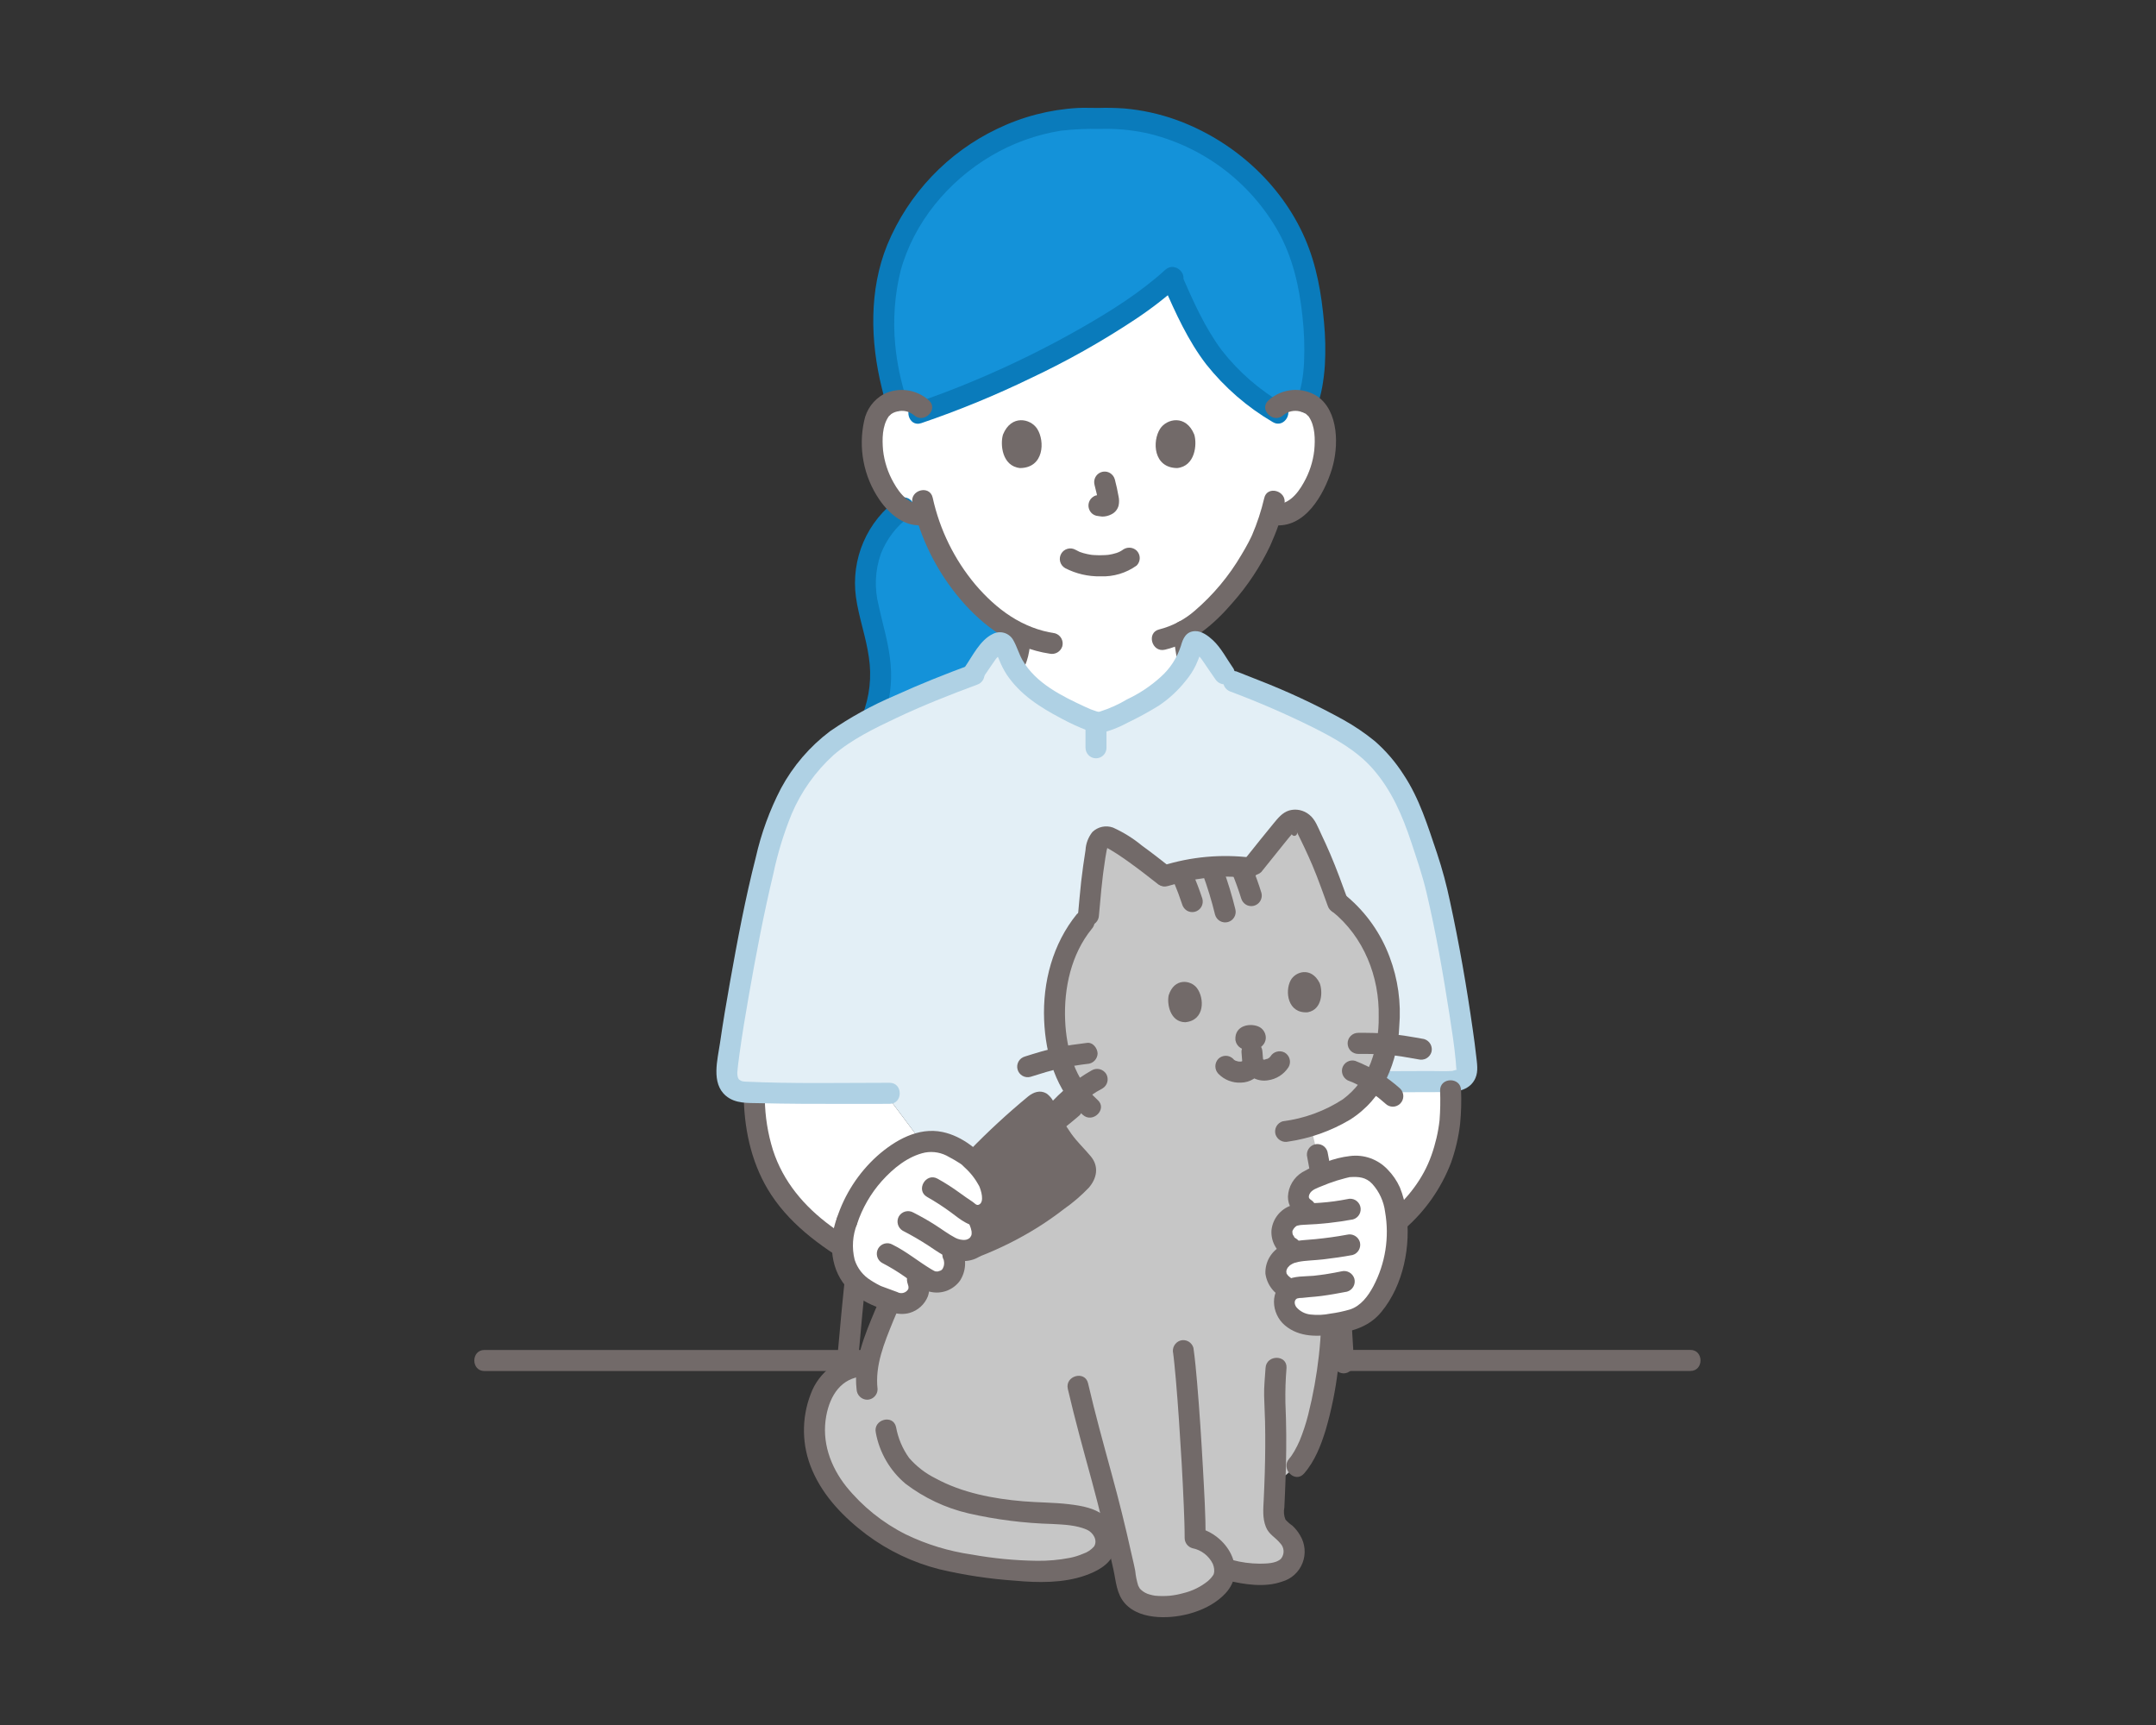 <svg width="100" height="80" viewBox="0 0 100 80" fill="none" xmlns="http://www.w3.org/2000/svg">
<rect x="0" y="0" width="100" height="80" fill="#333333" stroke="none"/>
<mask id="mask0_1621_26174" style="mask-type:alpha" maskUnits="userSpaceOnUse" x="0" y="0" width="100" height="80">
<path d="M0 0H100V80H0V0Z" fill="#D9D9D9"/>
</mask>
<g mask="url(#mask0_1621_26174)">
<path d="M67.29 51.149C67.287 50.934 67.282 50.717 67.282 50.573C67.282 50.573 67.282 50.421 67.282 50.16C66.044 50.16 61.544 50.179 60.46 50.179L58.902 56.063L58.742 56.667C61.268 56.667 64.787 56.667 64.787 56.667C65.13 56.363 65.452 56.036 65.751 55.688C66.659 54.55 67.194 53.157 67.28 51.701C67.293 51.563 67.293 51.357 67.29 51.149Z" fill="white"/>
<path d="M45.421 57.541L45.727 57.204L43.772 54.328L41.056 50.705C39.203 50.705 36.706 50.719 34.978 50.666C34.984 50.87 34.986 50.984 34.986 50.984C35.037 53.194 35.757 55.25 37.739 56.856C38.702 57.613 39.73 58.284 40.809 58.861L43.081 60.12L45.421 57.541Z" fill="white"/>
<path d="M45.93 11.016C47.135 10.35 48.763 9.924 50.957 9.924C61.032 9.924 59.179 18.911 59.179 18.911C59.304 18.796 59.45 18.706 59.61 18.647C59.769 18.589 59.939 18.562 60.109 18.57C60.324 18.563 60.538 18.615 60.727 18.72C60.915 18.825 61.072 18.98 61.18 19.167C61.545 19.801 61.529 20.968 61.285 21.691C61.111 22.202 60.828 22.985 60.144 23.546C59.994 23.672 59.819 23.765 59.631 23.819C59.443 23.874 59.246 23.888 59.052 23.863L58.947 23.845C58.844 24.194 58.719 24.536 58.571 24.868C58.296 25.617 56.79 28.222 54.877 29.279C54.899 29.457 54.927 29.637 54.958 29.819C54.987 30.05 55.031 30.279 55.089 30.505C54.97 30.79 54.806 31.054 54.603 31.286C54.27 31.695 53.877 32.052 53.439 32.345C52.279 33.02 51.281 33.508 50.958 33.502C50.634 33.508 49.636 33.02 48.475 32.345C48.046 32.063 47.661 31.718 47.333 31.322C47.202 31.174 47.087 31.011 46.99 30.837C47.218 30.556 47.226 30.201 47.295 29.819C47.319 29.683 47.339 29.551 47.358 29.421C46.427 29 45.596 28.302 44.807 27.355C43.956 26.324 43.325 25.129 42.952 23.844C42.746 23.888 42.532 23.884 42.327 23.832C42.122 23.78 41.932 23.683 41.77 23.547C41.087 22.985 40.803 22.203 40.63 21.691C40.386 20.969 40.37 19.802 40.734 19.168C40.842 18.98 40.999 18.826 41.188 18.72C41.377 18.615 41.59 18.563 41.806 18.57C41.975 18.563 42.145 18.589 42.304 18.648C42.464 18.706 42.61 18.796 42.735 18.912C42.735 18.912 41.601 13.411 45.93 11.016Z" fill="white"/>
<path d="M43.695 25.682C43.388 25.095 43.139 24.478 42.953 23.842C42.762 23.883 42.565 23.883 42.374 23.842C42.183 23.801 42.004 23.72 41.847 23.603C40.96 24.274 40.361 25.259 40.171 26.357C39.973 27.578 40.495 28.855 40.724 30.072C40.955 31.151 40.865 32.274 40.466 33.303C41.962 32.555 43.5 31.896 45.073 31.329C45.298 31.015 45.673 30.441 45.865 30.183C45.976 30.031 46.122 29.908 46.291 29.827C46.326 29.81 46.364 29.802 46.403 29.802C46.433 29.807 46.462 29.817 46.488 29.832C46.502 29.823 46.684 29.502 46.87 29.17C46.082 28.691 45.383 28.076 44.808 27.354C44.379 26.838 44.006 26.277 43.695 25.682Z" fill="#1492D9"/>
<path d="M60.458 12.266C60.325 11.823 60.157 11.391 59.956 10.975C58.89 8.819 57.082 7.123 54.866 6.201C53.615 5.67 52.261 5.429 50.904 5.497C46.37 5.246 42.043 8.668 41.169 12.981C40.931 14.145 40.96 16.133 41.177 17.061C41.177 17.061 41.423 18.128 41.561 18.597C41.642 18.581 41.724 18.572 41.806 18.57C42.009 18.559 42.212 18.599 42.397 18.684C42.581 18.77 42.743 18.9 42.866 19.062C46.773 17.72 51.845 15.16 54.346 12.9C54.801 13.981 55.331 15.029 55.931 16.035C56.748 17.252 57.822 18.274 59.076 19.029C59.2 18.876 59.359 18.756 59.538 18.676C59.718 18.596 59.914 18.56 60.11 18.57C60.287 18.573 60.462 18.609 60.627 18.675C61.261 17.011 60.916 14.335 60.638 12.981C60.604 12.812 60.564 12.644 60.519 12.477C60.499 12.407 60.479 12.336 60.458 12.266Z" fill="#1492D9"/>
<path d="M43.78 32.957C44.014 32.876 44.241 32.757 44.466 32.654C44.826 32.489 45.185 32.322 45.544 32.155C45.847 32.013 46.151 31.872 46.455 31.731C46.52 31.701 46.59 31.674 46.654 31.64C46.439 31.755 46.595 31.667 46.66 31.64C46.75 31.604 46.838 31.564 46.924 31.518C47.061 31.442 47.186 31.345 47.294 31.231C47.709 30.784 47.746 30.124 47.828 29.548C47.858 29.423 47.84 29.291 47.777 29.18C47.714 29.068 47.611 28.985 47.488 28.947C47.364 28.913 47.231 28.93 47.119 28.994C47.007 29.058 46.925 29.164 46.889 29.288C46.852 29.553 46.808 29.817 46.764 30.079C46.748 30.177 46.727 30.273 46.698 30.367C46.691 30.392 46.682 30.416 46.673 30.44C46.675 30.435 46.71 30.363 46.684 30.411C46.671 30.436 46.58 30.578 46.646 30.494C46.614 30.532 46.581 30.567 46.545 30.6C46.492 30.652 46.601 30.564 46.536 30.608C46.516 30.622 46.496 30.636 46.476 30.649C46.377 30.705 46.273 30.754 46.166 30.794C46.108 30.82 46.049 30.847 45.991 30.875C45.362 31.165 44.736 31.46 44.108 31.749C43.958 31.818 43.808 31.887 43.657 31.955C43.604 31.979 43.551 32.003 43.497 32.026C43.387 32.075 43.621 31.98 43.521 32.016C43.398 32.053 43.294 32.136 43.231 32.248C43.168 32.36 43.15 32.492 43.181 32.617C43.216 32.741 43.299 32.846 43.411 32.91C43.523 32.974 43.655 32.991 43.78 32.958L43.78 32.957Z" fill="#726A69"/>
<path d="M54.391 29.279C54.432 29.592 54.484 29.902 54.532 30.215C54.561 30.441 54.623 30.663 54.715 30.871C54.836 31.118 55.023 31.326 55.255 31.472C55.39 31.555 55.534 31.624 55.684 31.675C55.779 31.71 55.524 31.601 55.647 31.66C56.225 31.936 56.806 32.209 57.385 32.483C57.634 32.601 57.881 32.727 58.136 32.831C58.261 32.864 58.394 32.848 58.506 32.784C58.618 32.72 58.7 32.614 58.735 32.49C58.766 32.365 58.748 32.233 58.685 32.121C58.622 32.009 58.518 31.926 58.395 31.889C58.64 31.989 58.397 31.886 58.339 31.858C58.225 31.805 58.111 31.751 57.998 31.697C57.683 31.548 57.368 31.399 57.054 31.25C56.788 31.123 56.521 30.997 56.255 30.871C56.181 30.836 56.107 30.802 56.032 30.769C55.993 30.753 55.954 30.739 55.916 30.723C55.968 30.745 55.892 30.71 55.888 30.708C55.86 30.694 55.831 30.679 55.803 30.663C55.772 30.644 55.656 30.55 55.726 30.615C55.688 30.58 55.655 30.542 55.618 30.505C55.696 30.583 55.607 30.478 55.585 30.44C55.576 30.425 55.544 30.355 55.573 30.42C55.603 30.488 55.565 30.395 55.56 30.379C55.528 30.276 55.504 30.171 55.488 30.064C55.444 29.808 55.393 29.5 55.364 29.278C55.36 29.149 55.308 29.027 55.217 28.937C55.127 28.846 55.005 28.793 54.877 28.789C54.749 28.79 54.625 28.842 54.534 28.933C54.443 29.025 54.391 29.148 54.391 29.278L54.391 29.279Z" fill="#726A69"/>
<path d="M41.668 23.13C40.956 23.637 40.397 24.33 40.05 25.133C39.703 25.937 39.582 26.821 39.7 27.689C39.831 28.632 40.167 29.532 40.299 30.474C40.439 31.381 40.336 32.308 40.001 33.161C39.967 33.286 39.984 33.419 40.048 33.531C40.112 33.644 40.217 33.727 40.341 33.762C40.465 33.793 40.597 33.775 40.708 33.712C40.82 33.648 40.903 33.544 40.94 33.421C41.264 32.588 41.39 31.691 41.308 30.8C41.232 29.872 40.95 28.993 40.756 28.087C40.55 27.296 40.584 26.461 40.854 25.689C41.12 25.006 41.573 24.411 42.16 23.974C42.269 23.906 42.347 23.799 42.38 23.675C42.412 23.551 42.396 23.419 42.335 23.306C42.269 23.195 42.162 23.114 42.038 23.081C41.913 23.049 41.781 23.066 41.669 23.131L41.668 23.13Z" fill="#0A7BBB"/>
<path d="M58.636 23.109C58.499 23.69 58.313 24.258 58.078 24.806C58.049 24.881 58.126 24.708 58.077 24.808C58.06 24.842 58.045 24.877 58.029 24.912C57.991 24.992 57.951 25.071 57.91 25.149C57.809 25.343 57.7 25.532 57.587 25.719C57.01 26.707 56.272 27.591 55.403 28.335C54.932 28.742 54.374 29.035 53.772 29.189C53.162 29.332 53.42 30.274 54.031 30.131C55.289 29.838 56.338 28.921 57.16 27.963C57.869 27.164 58.461 26.268 58.918 25.301C58.947 25.236 58.975 25.17 59.002 25.104C59.011 25.083 59.053 24.982 59.024 25.048C58.992 25.123 59.034 25.028 59.041 25.011C59.069 24.949 59.095 24.885 59.121 24.822C59.153 24.745 59.182 24.667 59.212 24.59C59.364 24.193 59.486 23.784 59.575 23.369C59.701 22.755 58.763 22.493 58.636 23.109Z" fill="#726A69"/>
<path d="M42.321 23.339C42.693 24.985 43.458 26.516 44.55 27.8C45.624 29.06 47.009 30.064 48.674 30.313C48.798 30.343 48.929 30.324 49.041 30.261C49.152 30.198 49.235 30.094 49.273 29.971C49.306 29.846 49.289 29.713 49.225 29.601C49.162 29.488 49.057 29.406 48.933 29.37C47.413 29.144 46.219 28.26 45.238 27.11C44.264 25.947 43.585 24.564 43.26 23.08C43.121 22.467 42.182 22.726 42.321 23.34V23.339Z" fill="#726A69"/>
<path d="M61.114 18.677C61.114 18.806 61.145 18.67 61.162 18.618C61.182 18.554 61.203 18.489 61.22 18.424C61.264 18.267 61.299 18.107 61.328 17.946C61.388 17.612 61.429 17.275 61.45 16.936C61.488 16.276 61.475 15.614 61.412 14.956C61.294 13.626 61.067 12.303 60.534 11.073C59.419 8.494 57.15 6.486 54.526 5.547C53.761 5.276 52.965 5.102 52.157 5.031C51.756 5.002 51.353 4.993 50.951 5.006C50.63 5.01 50.31 4.99 49.989 5.007C48.695 5.08 47.428 5.408 46.26 5.971C43.952 7.07 42.133 8.988 41.153 11.354C40.301 13.45 40.365 15.832 40.901 17.995C40.961 18.24 41.022 18.484 41.094 18.725C41.271 19.327 42.211 19.071 42.032 18.466C41.775 17.661 41.603 16.831 41.522 15.99C41.412 14.84 41.496 13.678 41.772 12.556C42.389 10.316 43.974 8.412 45.954 7.239C46.957 6.643 48.064 6.243 49.215 6.06C49.807 5.993 50.402 5.966 50.998 5.98C51.725 5.956 52.452 6.019 53.165 6.169C54.446 6.462 55.652 7.02 56.706 7.807C57.76 8.594 58.639 9.593 59.287 10.739C59.962 11.952 60.265 13.293 60.41 14.664C60.49 15.368 60.516 16.077 60.486 16.784C60.472 17.11 60.436 17.435 60.377 17.756C60.346 17.916 60.308 18.074 60.263 18.229C60.202 18.372 60.16 18.523 60.14 18.677C60.14 19.306 61.114 19.306 61.114 18.677Z" fill="#0A7BBB"/>
<path d="M53.974 13.256C54.522 14.513 55.108 15.807 55.948 16.898C56.803 17.974 57.85 18.882 59.035 19.576C59.572 19.901 60.063 19.057 59.526 18.732C58.427 18.096 57.458 17.254 56.673 16.253C55.888 15.205 55.336 13.958 54.815 12.763C54.749 12.652 54.642 12.571 54.518 12.539C54.393 12.506 54.261 12.524 54.149 12.588C54.04 12.656 53.961 12.763 53.928 12.887C53.896 13.012 53.912 13.144 53.974 13.256Z" fill="#0A7BBB"/>
<path d="M54.05 12.512C52.878 13.577 51.516 14.431 50.146 15.213C48.547 16.126 46.895 16.939 45.198 17.649C44.301 18.026 43.391 18.374 42.469 18.683C41.878 18.881 42.131 19.825 42.728 19.625C44.469 19.033 46.173 18.333 47.828 17.529C49.494 16.744 51.102 15.839 52.638 14.822C53.376 14.334 54.078 13.792 54.738 13.202C55.204 12.779 54.513 12.09 54.05 12.511L54.05 12.512Z" fill="#0A7BBB"/>
<path d="M43.081 18.566C42.801 18.315 42.454 18.154 42.083 18.102C41.712 18.05 41.333 18.11 40.996 18.275C40.763 18.401 40.56 18.578 40.402 18.792C40.244 19.006 40.135 19.252 40.082 19.513C39.943 20.137 39.934 20.784 40.055 21.412C40.175 22.04 40.423 22.637 40.783 23.165C41.252 23.852 41.979 24.467 42.864 24.35C42.992 24.346 43.114 24.293 43.204 24.203C43.294 24.112 43.347 23.99 43.351 23.862C43.351 23.625 43.127 23.338 42.864 23.373C42.196 23.462 41.745 22.92 41.448 22.384C41.184 21.922 41.017 21.41 40.958 20.88C40.914 20.373 40.915 19.758 41.213 19.324C41.268 19.244 41.157 19.372 41.243 19.291C41.276 19.255 41.312 19.222 41.349 19.191C41.301 19.226 41.422 19.15 41.434 19.145C41.494 19.116 41.557 19.095 41.623 19.081C41.756 19.047 41.895 19.045 42.029 19.075C42.163 19.106 42.287 19.168 42.392 19.256C42.859 19.674 43.549 18.985 43.082 18.566H43.081Z" fill="#726A69"/>
<path d="M59.525 19.256C59.63 19.168 59.755 19.105 59.889 19.075C60.022 19.045 60.162 19.047 60.294 19.081C60.39 19.106 60.482 19.143 60.568 19.191C60.606 19.222 60.642 19.255 60.675 19.291C60.771 19.386 60.636 19.224 60.705 19.324C61.002 19.758 61.005 20.374 60.959 20.88C60.9 21.41 60.733 21.922 60.469 22.384C60.173 22.921 59.721 23.462 59.053 23.373C58.924 23.374 58.801 23.425 58.71 23.517C58.618 23.608 58.567 23.732 58.566 23.862C58.569 23.99 58.622 24.113 58.712 24.203C58.803 24.294 58.925 24.347 59.053 24.35C60.517 24.544 61.408 22.943 61.775 21.76C62.099 20.711 62.103 19.067 61.095 18.376C60.75 18.155 60.342 18.055 59.934 18.089C59.526 18.123 59.141 18.291 58.836 18.565C58.368 18.985 59.059 19.674 59.525 19.256Z" fill="#726A69"/>
<path d="M49.397 26.345C49.906 26.609 50.472 26.741 51.045 26.729C51.644 26.753 52.233 26.577 52.721 26.227C52.812 26.135 52.864 26.011 52.864 25.882C52.864 25.752 52.812 25.628 52.721 25.536C52.628 25.448 52.505 25.399 52.377 25.399C52.249 25.399 52.126 25.448 52.032 25.536C52.184 25.418 52.081 25.498 52.042 25.523C52.01 25.544 51.976 25.564 51.942 25.581C51.898 25.605 51.784 25.633 51.922 25.596C51.876 25.608 51.83 25.631 51.784 25.646C51.658 25.685 51.529 25.715 51.399 25.734C51.471 25.722 51.427 25.73 51.38 25.734C51.343 25.738 51.305 25.741 51.267 25.743C51.176 25.749 51.084 25.752 50.993 25.751C50.911 25.751 50.829 25.748 50.748 25.742C50.71 25.74 50.673 25.737 50.636 25.733C50.618 25.731 50.481 25.707 50.599 25.729C50.478 25.709 50.358 25.682 50.239 25.649C50.189 25.634 50.14 25.616 50.09 25.599C49.972 25.558 50.178 25.642 50.071 25.592C50.011 25.563 49.95 25.532 49.889 25.5C49.777 25.435 49.645 25.417 49.52 25.45C49.395 25.483 49.288 25.564 49.223 25.676C49.158 25.788 49.139 25.921 49.172 26.046C49.205 26.172 49.286 26.279 49.398 26.344L49.397 26.345Z" fill="#726A69"/>
<path d="M50.767 22.49C50.841 22.759 50.901 23.032 50.945 23.308L50.928 23.178C50.933 23.215 50.934 23.253 50.931 23.291L50.948 23.161C50.946 23.178 50.942 23.195 50.936 23.212L50.985 23.095C50.98 23.106 50.974 23.117 50.967 23.128L51.043 23.029C51.035 23.038 51.026 23.047 51.017 23.055L51.115 22.979C51.094 22.992 51.073 23.003 51.051 23.013L51.167 22.964C51.132 22.979 51.096 22.989 51.058 22.996L51.188 22.978C51.154 22.982 51.12 22.982 51.086 22.978L51.215 22.996C51.177 22.99 51.139 22.981 51.101 22.975C51.038 22.955 50.971 22.952 50.907 22.967C50.842 22.969 50.78 22.989 50.726 23.024C50.67 23.057 50.622 23.1 50.583 23.151C50.545 23.202 50.517 23.26 50.5 23.322C50.484 23.384 50.48 23.449 50.489 23.513C50.498 23.576 50.519 23.637 50.551 23.693C50.582 23.748 50.624 23.796 50.674 23.835C50.724 23.873 50.781 23.901 50.842 23.917C50.936 23.929 51.027 23.953 51.122 23.957C51.268 23.958 51.413 23.923 51.543 23.856C51.626 23.817 51.7 23.76 51.759 23.689C51.818 23.618 51.86 23.535 51.883 23.446C51.914 23.303 51.912 23.155 51.879 23.012C51.835 22.748 51.774 22.487 51.707 22.229C51.672 22.107 51.592 22.003 51.484 21.937C51.4 21.888 51.304 21.865 51.207 21.871C51.111 21.877 51.018 21.912 50.941 21.971C50.864 22.03 50.807 22.111 50.776 22.203C50.745 22.296 50.743 22.395 50.768 22.489L50.767 22.49Z" fill="#726A69"/>
<path d="M46.521 20.155C46.385 20.599 46.473 21.62 47.312 21.707C48.42 21.7 48.478 20.465 48.106 19.885C47.8 19.41 46.902 19.212 46.521 20.155Z" fill="#726A69"/>
<path d="M55.393 20.155C55.529 20.599 55.441 21.62 54.602 21.707C53.494 21.7 53.435 20.465 53.808 19.885C54.114 19.41 55.012 19.212 55.393 20.155Z" fill="#726A69"/>
<path d="M58.903 56.063L58.663 56.967L45.726 57.205L43.771 54.328L41.055 50.706C39.028 50.706 36.229 50.723 34.511 50.65C34.154 50.633 33.647 50.4 33.718 49.655C33.902 47.754 34.878 42.407 35.521 39.898C35.967 38.157 36.436 36.613 38.048 34.925C39.267 33.659 42.487 32.285 45.072 31.328C45.295 31.014 45.672 30.441 45.864 30.182C45.974 30.03 46.121 29.907 46.29 29.826C46.325 29.809 46.363 29.801 46.402 29.801C46.432 29.806 46.461 29.817 46.487 29.831C46.564 29.871 46.619 30.016 46.686 30.173C46.832 30.591 47.051 30.98 47.333 31.321C47.66 31.718 48.045 32.062 48.475 32.344C49.635 33.019 50.633 33.507 50.958 33.502C51.28 33.507 52.278 33.019 53.439 32.344C53.877 32.051 54.27 31.694 54.603 31.285C54.882 30.959 55.091 30.578 55.218 30.167C55.275 30.004 55.275 29.828 55.35 29.788C55.377 29.773 55.406 29.763 55.437 29.758C55.475 29.757 55.512 29.766 55.546 29.782C55.741 29.877 55.913 30.014 56.049 30.182C56.325 30.552 56.975 31.567 57.03 31.54C59.558 32.5 62.624 33.845 63.753 35.025C65.368 36.712 65.683 38.304 66.283 39.996C66.871 41.656 67.962 48.118 68.031 49.558C68.053 50.008 67.616 50.16 67.287 50.16C66.058 50.16 61.547 50.179 60.461 50.179L58.903 56.063Z" fill="#E3EFF6"/>
<path d="M62.318 63.581H78.404C79.03 63.581 79.031 62.604 78.404 62.604H62.318C61.691 62.604 61.69 63.581 62.318 63.581Z" fill="#726A69"/>
<path d="M22.47 63.584C25.962 63.584 29.454 63.584 32.945 63.584C35.397 63.584 37.849 63.584 40.301 63.584H43.243C43.869 63.584 43.87 62.607 43.243 62.607H37.708C34.602 62.607 31.496 62.607 28.391 62.607C26.417 62.607 24.444 62.607 22.47 62.607C21.844 62.607 21.843 63.584 22.47 63.584Z" fill="#726A69"/>
<path d="M39.248 58.737C39.088 60.188 38.954 61.641 38.826 63.095C38.827 63.225 38.879 63.348 38.97 63.44C39.061 63.531 39.184 63.583 39.313 63.584C39.441 63.581 39.564 63.529 39.654 63.438C39.745 63.347 39.797 63.224 39.8 63.095C39.928 61.641 40.062 60.188 40.222 58.737C40.221 58.608 40.169 58.484 40.078 58.392C39.987 58.301 39.864 58.249 39.735 58.248C39.607 58.251 39.485 58.304 39.394 58.395C39.303 58.486 39.251 58.608 39.248 58.737Z" fill="#726A69"/>
<path d="M34.5 50.985C34.541 52.542 34.908 54.099 35.771 55.411C36.768 56.929 38.304 57.971 39.844 58.873C40.829 59.45 41.837 59.988 42.835 60.542C43.384 60.847 43.876 60.003 43.327 59.698C41.704 58.799 40.027 57.957 38.529 56.854C37.303 55.952 36.321 54.799 35.849 53.33C35.613 52.57 35.487 51.78 35.474 50.984C35.457 50.357 34.484 50.355 34.5 50.984V50.985Z" fill="#726A69"/>
<path d="M41.262 50.216C39.035 50.216 36.799 50.266 34.574 50.163C34.567 50.163 34.393 50.141 34.519 50.165C34.482 50.158 34.447 50.148 34.411 50.139C34.39 50.133 34.302 50.094 34.379 50.128C34.375 50.127 34.249 50.044 34.318 50.096C34.291 50.076 34.267 50.052 34.247 50.025C34.286 50.088 34.215 49.953 34.237 50.006C34.199 49.893 34.188 49.772 34.206 49.654C34.216 49.523 34.233 49.392 34.249 49.262C34.274 49.053 34.284 48.982 34.306 48.828C34.427 47.953 34.573 47.081 34.725 46.21C35.058 44.307 35.418 42.404 35.868 40.526C36.069 39.574 36.354 38.642 36.722 37.741C37.166 36.702 37.829 35.772 38.665 35.014C39.495 34.293 40.57 33.773 41.571 33.299C42.79 32.723 44.045 32.225 45.309 31.758C45.432 31.721 45.536 31.638 45.599 31.526C45.662 31.414 45.68 31.282 45.649 31.157C45.614 31.033 45.532 30.928 45.42 30.864C45.308 30.8 45.175 30.783 45.051 30.816C43.85 31.259 42.66 31.732 41.495 32.263C40.442 32.711 39.437 33.265 38.495 33.915C37.557 34.623 36.783 35.525 36.225 36.56C35.698 37.574 35.305 38.652 35.054 39.767C34.567 41.669 34.204 43.606 33.86 45.538C33.692 46.477 33.533 47.417 33.397 48.36C33.285 49.14 32.971 50.228 33.667 50.819C34.11 51.194 34.694 51.148 35.238 51.162C35.881 51.179 36.524 51.186 37.167 51.191C38.532 51.2 39.897 51.193 41.262 51.193C41.888 51.193 41.889 50.216 41.262 50.216Z" fill="#AFD1E4"/>
<path d="M60.462 50.667C62.287 50.667 64.113 50.656 65.939 50.651C66.328 50.65 66.716 50.649 67.105 50.648C67.632 50.648 68.204 50.532 68.436 49.992C68.575 49.671 68.505 49.3 68.468 48.963C68.424 48.562 68.369 48.162 68.312 47.762C68.028 45.767 67.682 43.774 67.254 41.804C67.097 41.051 66.897 40.307 66.654 39.577C66.226 38.318 65.843 37.039 65.099 35.922C64.73 35.344 64.281 34.821 63.765 34.37C63.308 33.998 62.819 33.666 62.305 33.38C61.038 32.681 59.726 32.068 58.377 31.544C58.035 31.406 57.691 31.27 57.346 31.137C57.222 31.104 57.089 31.121 56.977 31.184C56.865 31.248 56.783 31.354 56.748 31.478C56.716 31.603 56.734 31.735 56.797 31.847C56.861 31.959 56.965 32.042 57.088 32.079C58.388 32.567 59.664 33.121 60.908 33.738C61.922 34.251 62.923 34.799 63.676 35.657C64.541 36.644 65.045 37.816 65.454 39.049C65.712 39.826 65.975 40.59 66.163 41.387C66.607 43.267 66.938 45.179 67.235 47.088C67.359 47.888 67.451 48.466 67.523 49.234C67.533 49.341 67.535 49.45 67.547 49.556C67.564 49.711 67.538 49.624 67.546 49.606C67.56 49.572 67.623 49.6 67.524 49.619C67.456 49.631 67.399 49.665 67.343 49.668C67.015 49.69 66.68 49.67 66.352 49.671C64.389 49.676 62.426 49.689 60.463 49.689C59.837 49.689 59.836 50.666 60.463 50.666L60.462 50.667Z" fill="#AFD1E4"/>
<path d="M45.599 31.423C45.737 31.223 45.873 31.021 46.01 30.82C46.066 30.739 46.123 30.656 46.18 30.575C46.234 30.498 46.34 30.414 46.383 30.338C46.436 30.242 46.604 30.321 46.317 30.244C46.101 30.186 46.175 30.209 46.233 30.343C46.277 30.44 46.317 30.54 46.359 30.638C46.448 30.858 46.557 31.069 46.683 31.269C47.311 32.214 48.235 32.797 49.216 33.314C49.604 33.526 50.006 33.712 50.418 33.871C50.684 33.982 50.977 34.008 51.257 33.947C51.619 33.842 51.967 33.698 52.298 33.518C52.793 33.281 53.275 33.018 53.743 32.729C54.222 32.41 54.647 32.016 55.004 31.563C55.182 31.35 55.334 31.116 55.457 30.866C55.525 30.72 55.587 30.569 55.643 30.419C55.663 30.365 55.684 30.312 55.699 30.256C55.712 30.216 55.722 30.176 55.73 30.135C55.762 30.036 55.75 30.036 55.694 30.133L55.479 30.259C55.341 30.216 55.322 30.22 55.421 30.268L55.484 30.309C55.531 30.344 55.575 30.384 55.617 30.426C55.694 30.516 55.765 30.611 55.829 30.711C56.01 30.974 56.187 31.24 56.371 31.5C56.439 31.609 56.545 31.688 56.669 31.721C56.793 31.754 56.925 31.737 57.037 31.675C57.148 31.609 57.228 31.502 57.261 31.377C57.294 31.252 57.276 31.119 57.212 31.007C56.908 30.576 56.642 30.045 56.252 29.685C56.04 29.489 55.741 29.263 55.437 29.27C55.014 29.279 54.869 29.605 54.772 29.956C54.595 30.509 54.273 31.005 53.84 31.391C53.376 31.813 52.851 32.163 52.283 32.43C51.885 32.669 51.46 32.86 51.017 33C50.982 33.009 50.947 33.017 50.912 33.023C51.053 33 50.968 33.009 50.932 33.012C50.95 33.011 51.051 33.043 50.97 33.017C50.934 33.005 50.895 32.999 50.858 32.989C50.68 32.935 50.507 32.867 50.34 32.785C49.262 32.286 48.039 31.689 47.424 30.613C47.26 30.325 47.172 29.999 47.011 29.711C46.968 29.627 46.909 29.552 46.837 29.491C46.765 29.43 46.681 29.383 46.592 29.355C46.502 29.326 46.407 29.316 46.313 29.324C46.219 29.332 46.128 29.359 46.045 29.403C45.458 29.686 45.114 30.413 44.758 30.93C44.694 31.042 44.677 31.175 44.709 31.3C44.742 31.424 44.822 31.532 44.933 31.598C45.045 31.661 45.177 31.677 45.301 31.645C45.425 31.612 45.532 31.532 45.599 31.423H45.599Z" fill="#AFD1E4"/>
<path d="M50.348 33.647V34.677C50.349 34.807 50.4 34.931 50.49 35.023C50.558 35.092 50.645 35.139 50.739 35.158C50.834 35.176 50.932 35.167 51.021 35.13C51.11 35.093 51.186 35.03 51.24 34.949C51.293 34.869 51.322 34.774 51.321 34.677V34.586C51.32 34.457 51.269 34.333 51.179 34.24C51.111 34.172 51.024 34.125 50.93 34.106C50.835 34.087 50.737 34.097 50.648 34.134C50.559 34.171 50.483 34.234 50.429 34.314C50.376 34.395 50.347 34.489 50.348 34.586V34.677C50.349 34.807 50.4 34.931 50.49 35.023C50.558 35.092 50.645 35.139 50.739 35.158C50.834 35.176 50.932 35.167 51.021 35.13C51.11 35.093 51.186 35.03 51.24 34.949C51.293 34.869 51.322 34.774 51.321 34.677V33.647C51.32 33.518 51.269 33.394 51.179 33.301C51.111 33.233 51.024 33.186 50.93 33.167C50.835 33.148 50.737 33.158 50.648 33.195C50.559 33.232 50.483 33.295 50.429 33.375C50.376 33.456 50.347 33.55 50.348 33.647Z" fill="#AFD1E4"/>
<path d="M62.804 63.204C62.717 61.716 62.608 60.227 62.564 58.737C62.545 58.11 61.571 58.107 61.59 58.737C61.635 60.227 61.743 61.716 61.831 63.204C61.833 63.333 61.886 63.456 61.976 63.547C62.067 63.638 62.189 63.69 62.317 63.693C62.446 63.692 62.569 63.64 62.66 63.548C62.751 63.457 62.803 63.334 62.804 63.204Z" fill="#726A69"/>
<path d="M66.795 50.573C66.813 51.034 66.805 51.496 66.77 51.956C66.707 52.511 66.579 53.058 66.391 53.584C66.002 54.685 65.299 55.546 64.444 56.32C63.978 56.743 64.669 57.432 65.133 57.011C66.099 56.177 66.844 55.115 67.302 53.922C67.509 53.34 67.65 52.737 67.723 52.124C67.773 51.608 67.788 51.09 67.768 50.572C67.766 49.944 66.792 49.943 66.795 50.572L66.795 50.573Z" fill="#726A69"/>
<path d="M61.416 55.502C62.043 55.502 62.044 54.525 61.416 54.525C60.788 54.525 60.788 55.502 61.416 55.502Z" fill="#726A69"/>
<path d="M62.271 51.562L62.261 51.568C61.791 51.835 61.296 52.055 60.783 52.224C61.445 54.582 61.731 57.728 61.777 60.013C61.832 62.862 61.255 66.744 60.138 67.994L59.131 68.829C59.114 69.265 59.093 69.72 59.069 70.208C59.075 70.372 59.113 70.533 59.181 70.682C59.235 70.838 59.474 70.987 59.597 71.1C59.986 71.455 60.214 72.031 59.824 72.561C59.654 72.793 59.255 72.933 58.96 72.968C58.148 73.066 57.637 72.978 56.801 72.76C56.818 72.959 56.771 73.158 56.666 73.328C56.017 74.341 53.836 74.819 52.884 74.295C52.344 73.998 52.273 73.642 52.184 72.986C52.111 72.655 51.981 72.069 51.824 71.354H51.272C51.285 71.474 51.281 71.595 51.259 71.714C51.181 72.146 50.742 72.368 50.349 72.539C49.582 72.872 48.108 72.912 47.402 72.848C44.593 72.594 42.04 72.341 39.618 70.053C38.519 69.016 37.696 67.681 37.779 66.166C37.863 64.651 38.558 63.42 40.041 63.342L40.255 63.331C40.304 62.989 40.386 62.651 40.499 62.325C41.194 60.454 41.589 59.589 42.56 58.175C43.48 56.877 44.542 55.686 45.726 54.623C46.863 53.559 48.908 52.091 49.729 51.379L50.184 50.986C50.016 50.8 49.871 50.594 49.753 50.374C49.359 49.72 49.101 48.993 48.995 48.237C48.864 47.326 48.88 46.401 49.043 45.496C49.241 44.395 49.737 43.369 50.476 42.531L50.484 42.45L50.512 42.158C50.616 40.876 50.696 40.324 50.837 39.434C50.883 39.137 50.954 38.94 51.094 38.867C51.161 38.834 51.234 38.816 51.309 38.816C51.383 38.816 51.456 38.833 51.523 38.865C52.198 39.204 53.319 40.079 54.016 40.629C55.254 40.253 56.681 40.045 58.025 40.262C58.787 39.309 59.128 38.882 59.615 38.296C59.669 38.214 59.743 38.147 59.829 38.101C59.916 38.055 60.013 38.032 60.111 38.033C60.202 38.044 60.29 38.075 60.368 38.124C60.446 38.173 60.512 38.239 60.561 38.317C60.958 39.097 61.314 39.897 61.628 40.714L62.044 41.852C62.898 42.518 63.556 43.404 63.946 44.417C64.501 45.737 64.513 46.992 64.333 48.414C64.232 49.198 63.598 50.839 62.271 51.562Z" fill="#C6C6C6"/>
<path d="M58.699 63.442C58.674 63.873 58.622 64.304 58.633 64.737C58.642 65.134 58.666 65.531 58.676 65.928C58.693 66.72 58.686 67.512 58.663 68.305C58.65 68.712 58.635 69.119 58.615 69.526C58.595 69.97 58.547 70.387 58.713 70.811C58.851 71.166 59.155 71.292 59.379 71.571C59.472 71.664 59.528 71.789 59.535 71.921C59.542 72.053 59.5 72.183 59.418 72.286C59.19 72.518 58.723 72.513 58.428 72.518C58 72.516 57.574 72.459 57.161 72.347C56.553 72.199 56.292 73.14 56.902 73.289C57.709 73.485 58.66 73.635 59.465 73.35C59.679 73.289 59.876 73.18 60.041 73.03C60.206 72.88 60.333 72.694 60.414 72.486C60.495 72.278 60.527 72.055 60.508 71.832C60.488 71.61 60.418 71.396 60.302 71.206C60.206 71.037 60.085 70.885 59.942 70.754C59.825 70.674 59.718 70.58 59.623 70.473C59.549 70.295 59.531 70.099 59.571 69.911C59.584 69.659 59.595 69.406 59.605 69.153C59.642 68.277 59.665 67.4 59.658 66.523C59.654 66.032 59.642 65.541 59.62 65.05C59.61 64.514 59.627 63.977 59.672 63.442C59.709 62.814 58.735 62.816 58.699 63.442V63.442Z" fill="#726A69"/>
<path d="M54.415 62.768C54.423 62.828 54.403 62.666 54.418 62.791C54.423 62.837 54.429 62.883 54.435 62.929C54.447 63.033 54.458 63.137 54.469 63.241C54.495 63.491 54.518 63.742 54.54 63.994C54.594 64.616 54.64 65.239 54.683 65.862C54.773 67.18 54.851 68.5 54.906 69.821C54.926 70.323 54.947 70.826 54.947 71.329C54.948 71.436 54.983 71.539 55.047 71.624C55.112 71.709 55.202 71.771 55.304 71.8C55.508 71.84 55.7 71.926 55.864 72.053C56.029 72.179 56.163 72.342 56.254 72.529C56.284 72.604 56.305 72.682 56.315 72.762C56.318 72.796 56.318 72.829 56.317 72.864C56.315 73.019 56.336 72.779 56.31 72.93C56.292 73.033 56.294 73.016 56.219 73.123C56.265 73.057 56.164 73.189 56.167 73.186C56.125 73.232 56.08 73.276 56.034 73.318C55.698 73.591 55.305 73.784 54.885 73.885C54.682 73.942 54.476 73.982 54.267 74.004C54.039 74.025 53.809 74.025 53.58 74.004C53.494 73.991 53.408 73.973 53.325 73.948C53.277 73.935 53.23 73.92 53.184 73.902C53.272 73.937 53.137 73.876 53.131 73.873C53.04 73.827 52.957 73.765 52.886 73.692C52.883 73.688 52.831 73.62 52.863 73.665C52.849 73.645 52.779 73.506 52.795 73.546C52.725 73.321 52.678 73.09 52.655 72.856C52.605 72.579 52.533 72.303 52.472 72.028C52.199 70.791 51.894 69.567 51.559 68.346C51.178 66.951 50.794 65.563 50.467 64.154C50.325 63.542 49.386 63.802 49.528 64.414C49.858 65.836 50.247 67.239 50.632 68.647C51.006 70.021 51.336 71.4 51.643 72.791C51.765 73.34 51.783 73.922 52.179 74.363C52.564 74.792 53.145 74.955 53.7 74.992C54.768 75.062 56.089 74.7 56.838 73.896C57.895 72.761 56.881 71.156 55.563 70.859L55.92 71.329C55.92 70.257 55.855 69.182 55.796 68.112C55.722 66.782 55.638 65.452 55.525 64.125C55.479 63.585 55.429 63.047 55.354 62.509C55.319 62.385 55.236 62.279 55.124 62.215C55.012 62.151 54.88 62.134 54.755 62.168C54.633 62.205 54.529 62.288 54.465 62.4C54.402 62.512 54.384 62.644 54.415 62.769L54.415 62.768Z" fill="#726A69"/>
<path d="M49.385 51.034C48.653 51.664 47.866 52.234 47.107 52.833C46.204 53.538 45.342 54.295 44.528 55.102C42.892 56.735 41.499 58.593 40.601 60.734C40.116 61.89 39.582 63.142 39.73 64.427C39.734 64.555 39.786 64.677 39.877 64.768C39.968 64.859 40.089 64.912 40.217 64.915C40.346 64.915 40.469 64.863 40.56 64.771C40.652 64.68 40.703 64.556 40.704 64.427C40.576 63.319 41.019 62.27 41.426 61.268C41.786 60.386 42.233 59.542 42.76 58.748C44.045 56.805 45.738 55.16 47.552 53.716C48.39 53.05 49.263 52.423 50.074 51.724C50.164 51.632 50.215 51.508 50.215 51.379C50.215 51.25 50.164 51.126 50.074 51.034C49.981 50.944 49.858 50.895 49.73 50.895C49.601 50.895 49.478 50.944 49.385 51.034Z" fill="#726A69"/>
<path d="M60.634 53.677C61.051 55.787 61.272 57.932 61.293 60.084C61.339 61.945 61.131 63.803 60.677 65.608C60.573 66.02 60.44 66.424 60.279 66.817C60.208 66.982 60.127 67.142 60.038 67.297C59.997 67.367 59.954 67.435 59.909 67.503C59.913 67.496 59.825 67.619 59.867 67.564C59.894 67.528 59.806 67.636 59.795 67.648C59.383 68.119 60.069 68.813 60.483 68.339C60.982 67.769 61.266 67.04 61.486 66.324C61.753 65.413 61.943 64.481 62.055 63.538C62.301 61.505 62.325 59.45 62.128 57.412C62.021 56.07 61.836 54.736 61.573 53.416C61.556 53.355 61.527 53.297 61.488 53.246C61.449 53.195 61.4 53.153 61.344 53.121C61.232 53.057 61.099 53.041 60.974 53.075C60.85 53.11 60.744 53.192 60.68 53.305C60.616 53.418 60.6 53.551 60.634 53.676L60.634 53.677Z" fill="#726A69"/>
<path d="M40.041 62.853C39.505 62.879 38.987 63.063 38.554 63.382C38.12 63.701 37.79 64.141 37.604 64.647C37.162 65.788 37.186 67.057 37.671 68.18C38.191 69.402 39.147 70.381 40.193 71.171C41.201 71.921 42.346 72.466 43.563 72.775C44.722 73.049 45.901 73.227 47.088 73.308C48.139 73.405 49.307 73.423 50.316 73.073C50.852 72.887 51.445 72.588 51.668 72.032C51.773 71.751 51.795 71.446 51.732 71.153C51.668 70.86 51.521 70.591 51.309 70.38C50.853 69.943 50.173 69.831 49.571 69.76C48.87 69.677 48.161 69.684 47.458 69.625C46.07 69.508 44.626 69.234 43.392 68.561C42.926 68.33 42.51 68.009 42.168 67.616C41.861 67.19 41.654 66.7 41.561 66.183C41.425 65.57 40.486 65.83 40.622 66.443C40.792 67.37 41.281 68.208 42.002 68.812C42.867 69.47 43.859 69.937 44.915 70.184C46.199 70.477 47.509 70.643 48.826 70.678C49.346 70.706 49.917 70.728 50.403 70.938C50.696 71.065 50.927 71.427 50.746 71.72C50.607 71.879 50.428 71.996 50.228 72.061C50.033 72.145 49.829 72.208 49.62 72.249C49.12 72.346 48.612 72.391 48.103 72.385C47.088 72.372 46.076 72.275 45.077 72.095C44.011 71.943 42.975 71.627 42.006 71.157C40.941 70.622 40.001 69.866 39.25 68.939C38.511 68.007 38.103 66.858 38.323 65.666C38.499 64.711 39.019 63.897 40.042 63.831C40.17 63.828 40.292 63.775 40.383 63.684C40.473 63.593 40.526 63.471 40.528 63.342C40.527 63.213 40.476 63.089 40.385 62.998C40.294 62.907 40.17 62.855 40.042 62.854L40.041 62.853Z" fill="#726A69"/>
<path d="M54.331 40.259C53.881 39.905 53.429 39.552 52.965 39.215C52.557 38.879 52.106 38.598 51.625 38.381C51.462 38.322 51.287 38.31 51.118 38.346C50.95 38.382 50.794 38.465 50.669 38.584C50.478 38.824 50.365 39.117 50.349 39.424C50.273 39.908 50.203 40.394 50.147 40.881C50.088 41.403 50.049 41.926 49.998 42.448C49.999 42.577 50.05 42.701 50.142 42.792C50.233 42.884 50.356 42.936 50.485 42.937C50.613 42.934 50.735 42.881 50.826 42.79C50.917 42.699 50.969 42.577 50.972 42.448C51.01 42.052 51.041 41.656 51.081 41.261C51.102 41.041 51.127 40.821 51.154 40.602C51.16 40.557 51.166 40.512 51.171 40.468C51.174 40.449 51.184 40.371 51.171 40.466C51.174 40.444 51.177 40.422 51.18 40.4C51.195 40.298 51.209 40.197 51.224 40.095C51.257 39.877 51.283 39.657 51.328 39.441C51.34 39.38 51.356 39.32 51.375 39.26C51.396 39.195 51.369 39.273 51.369 39.273C51.362 39.262 51.422 39.21 51.373 39.256C51.314 39.312 51.438 39.22 51.362 39.269C51.339 39.284 51.317 39.295 51.293 39.309C51.322 39.293 51.338 39.315 51.319 39.301C51.315 39.303 51.31 39.305 51.306 39.305C51.301 39.305 51.296 39.303 51.292 39.301C51.263 39.291 51.278 39.295 51.337 39.313C51.28 39.288 51.367 39.333 51.383 39.342C51.426 39.366 51.469 39.391 51.512 39.416C51.607 39.471 51.7 39.529 51.792 39.589C51.993 39.719 52.189 39.855 52.383 39.995C52.839 40.322 53.229 40.626 53.642 40.951C53.735 41.039 53.858 41.088 53.986 41.088C54.114 41.088 54.237 41.039 54.331 40.951C54.421 40.859 54.472 40.735 54.472 40.606C54.472 40.477 54.421 40.352 54.331 40.26L54.331 40.259Z" fill="#726A69"/>
<path d="M58.501 40.441C58.841 40.015 59.181 39.589 59.525 39.166C59.667 38.99 59.809 38.812 59.958 38.641C59.99 38.602 60.026 38.565 60.063 38.531C60.113 38.49 60.06 38.525 60.057 38.528C60.053 38.532 60.154 38.462 60.062 38.522C60.129 38.479 60.071 38.559 60.077 38.517L60.044 38.513L60.083 38.523C60.07 38.496 60.045 38.498 60.095 38.529C60.108 38.537 60.159 38.573 60.122 38.542C60.098 38.519 60.066 38.506 60.033 38.505C60 38.505 59.968 38.518 59.944 38.541C59.919 38.564 59.905 38.595 59.903 38.628C59.901 38.662 59.912 38.694 59.934 38.72C59.955 38.745 59.986 38.761 60.019 38.765C60.052 38.768 60.085 38.759 60.111 38.739C60.138 38.719 60.155 38.689 60.161 38.656C60.166 38.623 60.158 38.589 60.139 38.562C60.156 38.594 60.172 38.626 60.187 38.658C60.224 38.731 60.26 38.805 60.296 38.878C60.364 39.018 60.432 39.158 60.498 39.299C60.627 39.572 60.752 39.848 60.87 40.126C61.012 40.461 61.143 40.8 61.268 41.143L61.581 42.002C61.618 42.125 61.701 42.229 61.813 42.292C61.924 42.356 62.056 42.374 62.18 42.343C62.304 42.307 62.409 42.225 62.472 42.112C62.536 42 62.553 41.867 62.52 41.742C62.258 41.024 61.999 40.307 61.698 39.603C61.566 39.295 61.427 38.991 61.283 38.688C61.132 38.373 61.006 37.998 60.722 37.779C60.594 37.675 60.444 37.604 60.283 37.57C60.123 37.536 59.956 37.542 59.798 37.586C59.474 37.684 59.271 37.947 59.064 38.197C58.642 38.709 58.227 39.229 57.812 39.749C57.725 39.842 57.676 39.966 57.676 40.094C57.676 40.222 57.725 40.346 57.812 40.44C57.904 40.53 58.028 40.581 58.157 40.581C58.286 40.581 58.409 40.53 58.501 40.44V40.441Z" fill="#726A69"/>
<path d="M58.327 48.658C58.052 48.769 57.398 48.766 57.301 48.236C57.25 47.529 58.032 47.425 58.42 47.632C58.737 47.801 58.908 48.364 58.327 48.658Z" fill="#726A69"/>
<path d="M54.206 46.159C54.121 46.542 54.262 47.394 54.97 47.408C55.898 47.325 55.866 46.282 55.515 45.821C55.228 45.443 54.463 45.34 54.206 46.159Z" fill="#726A69"/>
<path d="M61.208 45.59C61.353 45.954 61.35 46.818 60.654 46.946C59.724 47.014 59.589 45.98 59.861 45.468C60.084 45.048 60.822 44.823 61.208 45.59Z" fill="#726A69"/>
<path d="M56.51 49.797C56.645 49.937 56.809 50.046 56.99 50.117C57.171 50.188 57.364 50.219 57.558 50.209C57.761 50.206 57.96 50.148 58.133 50.043C58.341 49.901 58.498 49.698 58.583 49.461L57.693 49.577C57.805 49.767 57.971 49.918 58.17 50.011C58.369 50.105 58.591 50.136 58.808 50.101C59.002 50.075 59.189 50.006 59.355 49.9C59.521 49.794 59.661 49.653 59.767 49.487C59.831 49.375 59.849 49.242 59.816 49.117C59.783 48.992 59.703 48.885 59.593 48.818C59.48 48.756 59.349 48.739 59.224 48.772C59.1 48.804 58.993 48.884 58.926 48.994C58.889 49.053 58.926 48.983 58.945 48.976C58.931 48.981 58.901 49.025 58.888 49.037C58.878 49.047 58.822 49.101 58.873 49.054C58.925 49.008 58.868 49.056 58.854 49.065C58.83 49.08 58.805 49.093 58.781 49.107C58.72 49.143 58.782 49.095 58.805 49.099C58.755 49.107 58.707 49.121 58.662 49.141C58.608 49.163 58.751 49.139 58.695 49.138C58.675 49.138 58.653 49.141 58.633 49.142C58.607 49.138 58.581 49.137 58.556 49.139C58.578 49.124 58.666 49.167 58.591 49.139C58.515 49.111 58.597 49.152 58.603 49.147C58.581 49.136 58.559 49.123 58.539 49.107C58.623 49.16 58.559 49.114 58.537 49.095C58.49 49.054 58.592 49.181 58.534 49.084C58.484 49.002 58.412 48.936 58.326 48.895C58.24 48.853 58.143 48.838 58.049 48.851C57.955 48.865 57.867 48.905 57.795 48.967C57.724 49.029 57.671 49.11 57.643 49.201C57.665 49.145 57.66 49.142 57.636 49.197C57.614 49.249 57.69 49.147 57.648 49.183C57.57 49.252 57.645 49.183 57.655 49.189L57.596 49.226C57.595 49.202 57.689 49.202 57.609 49.219C57.585 49.223 57.561 49.229 57.537 49.236C57.544 49.224 57.651 49.23 57.573 49.23C57.546 49.23 57.52 49.233 57.492 49.232C57.471 49.232 57.448 49.228 57.426 49.229C57.368 49.231 57.542 49.255 57.44 49.229C57.39 49.217 57.343 49.202 57.294 49.188C57.238 49.171 57.364 49.232 57.318 49.197C57.295 49.182 57.271 49.168 57.246 49.157C57.176 49.118 57.266 49.174 57.266 49.174C57.259 49.177 57.202 49.111 57.198 49.106C57.106 49.015 56.982 48.964 56.853 48.964C56.725 48.964 56.601 49.015 56.509 49.106C56.421 49.199 56.371 49.322 56.371 49.451C56.371 49.58 56.421 49.703 56.509 49.797L56.51 49.797Z" fill="#726A69"/>
<path d="M57.582 48.784L57.61 49.137L57.615 49.188C57.618 49.316 57.67 49.439 57.761 49.53C57.852 49.62 57.974 49.673 58.102 49.676L58.231 49.659C58.312 49.636 58.386 49.593 58.446 49.533L58.522 49.434C58.565 49.36 58.588 49.275 58.588 49.188L58.56 48.834L58.556 48.784C58.551 48.655 58.5 48.532 58.414 48.438C58.319 48.351 58.197 48.3 58.069 48.295L57.94 48.313C57.858 48.335 57.784 48.378 57.725 48.438L57.648 48.537C57.605 48.612 57.582 48.697 57.582 48.784Z" fill="#726A69"/>
<path d="M47.796 49.94C48.279 49.788 48.762 49.636 49.257 49.53C49.417 49.496 49.579 49.467 49.741 49.44C49.86 49.42 49.978 49.402 50.097 49.385C50.113 49.382 50.294 49.358 50.214 49.368C50.284 49.359 50.353 49.35 50.423 49.342C50.551 49.339 50.673 49.286 50.764 49.195C50.854 49.104 50.907 48.982 50.91 48.853C50.899 48.615 50.694 48.332 50.423 48.365C49.954 48.422 49.484 48.485 49.022 48.583C48.518 48.69 48.028 48.843 47.537 48.998C47.476 49.015 47.418 49.044 47.367 49.083C47.317 49.123 47.275 49.172 47.243 49.227C47.212 49.283 47.191 49.345 47.183 49.408C47.175 49.472 47.18 49.537 47.197 49.599C47.214 49.66 47.243 49.718 47.282 49.769C47.322 49.82 47.371 49.862 47.426 49.894C47.482 49.925 47.543 49.946 47.607 49.954C47.67 49.962 47.735 49.957 47.796 49.94Z" fill="#726A69"/>
<path d="M49.321 51.961C49.587 51.653 49.88 51.368 50.195 51.11C50.233 51.08 50.27 51.051 50.307 51.021L50.368 50.974C50.416 50.936 50.284 51.038 50.354 50.985C50.432 50.926 50.51 50.867 50.59 50.81C50.765 50.688 50.947 50.577 51.136 50.478C51.247 50.412 51.327 50.305 51.36 50.18C51.392 50.055 51.375 49.922 51.311 49.81C51.243 49.7 51.137 49.621 51.013 49.588C50.889 49.556 50.757 49.572 50.645 49.635C49.887 50.063 49.207 50.616 48.632 51.271C48.542 51.362 48.492 51.486 48.492 51.615C48.493 51.744 48.544 51.867 48.635 51.959C48.726 52.05 48.849 52.101 48.977 52.102C49.105 52.102 49.229 52.052 49.321 51.961Z" fill="#726A69"/>
<path d="M66.054 48.188C65.492 48.086 64.929 47.988 64.36 47.941C63.906 47.903 63.448 47.897 62.993 47.9C62.864 47.9 62.74 47.951 62.648 48.043C62.557 48.135 62.506 48.259 62.506 48.388C62.506 48.518 62.557 48.642 62.648 48.734C62.74 48.825 62.864 48.877 62.993 48.877C63.439 48.874 63.889 48.88 64.334 48.916C64.609 48.938 64.801 48.962 65.02 48.997C65.279 49.038 65.537 49.084 65.796 49.131C65.92 49.162 66.052 49.144 66.163 49.081C66.275 49.017 66.358 48.913 66.394 48.789C66.427 48.665 66.41 48.532 66.346 48.42C66.283 48.307 66.178 48.225 66.054 48.189V48.188Z" fill="#726A69"/>
<path d="M64.951 50.493C64.336 49.938 63.626 49.499 62.856 49.198C62.731 49.164 62.599 49.181 62.486 49.245C62.374 49.309 62.292 49.415 62.257 49.539C62.226 49.664 62.244 49.796 62.307 49.908C62.371 50.02 62.474 50.103 62.597 50.14C62.645 50.158 62.692 50.177 62.739 50.195C62.801 50.219 62.653 50.157 62.711 50.183C62.735 50.194 62.758 50.204 62.782 50.215C62.857 50.249 62.932 50.286 63.005 50.325C63.161 50.408 63.313 50.499 63.464 50.59C63.611 50.678 63.754 50.773 63.89 50.876C63.906 50.887 63.921 50.9 63.937 50.911C63.901 50.887 63.861 50.852 63.92 50.898C63.952 50.923 63.984 50.949 64.015 50.975C64.098 51.044 64.18 51.114 64.26 51.184C64.352 51.274 64.475 51.325 64.604 51.324C64.732 51.324 64.855 51.272 64.946 51.181C65.037 51.09 65.088 50.967 65.089 50.838C65.089 50.709 65.039 50.585 64.949 50.493L64.951 50.493Z" fill="#726A69"/>
<path d="M54.165 41.092C55.328 40.746 56.576 40.548 57.787 40.717C57.911 40.747 58.042 40.728 58.154 40.665C58.265 40.602 58.348 40.498 58.386 40.376C58.42 40.251 58.403 40.117 58.339 40.005C58.275 39.892 58.17 39.81 58.046 39.775C56.655 39.602 55.244 39.73 53.906 40.15C53.307 40.328 53.561 41.271 54.165 41.092Z" fill="#726A69"/>
<path d="M61.791 42.268C63.252 43.445 63.989 45.297 63.947 47.154C63.961 47.884 63.836 48.609 63.578 49.291C63.313 49.962 62.867 50.547 62.291 50.978C61.449 51.526 60.495 51.876 59.499 52.001C59.375 52.036 59.27 52.119 59.206 52.231C59.143 52.344 59.126 52.477 59.159 52.602C59.196 52.725 59.279 52.829 59.391 52.893C59.502 52.956 59.634 52.974 59.758 52.943C60.762 52.795 61.727 52.454 62.601 51.937C63.355 51.467 63.956 50.785 64.33 49.977C64.677 49.23 64.871 48.42 64.901 47.596C64.994 46.501 64.84 45.399 64.45 44.372C64.044 43.286 63.366 42.323 62.48 41.577C62.387 41.489 62.264 41.44 62.136 41.44C62.008 41.44 61.884 41.489 61.791 41.577C61.701 41.669 61.65 41.793 61.65 41.923C61.65 42.052 61.701 42.176 61.791 42.268V42.268Z" fill="#726A69"/>
<path d="M49.947 42.393C48.828 43.769 48.357 45.551 48.429 47.309C48.496 48.928 48.982 50.594 50.223 51.703C50.689 52.12 51.38 51.431 50.911 51.012C49.86 50.073 49.459 48.683 49.403 47.309C49.342 45.829 49.684 44.254 50.635 43.083C50.723 42.99 50.772 42.866 50.772 42.738C50.772 42.61 50.723 42.486 50.635 42.393C50.544 42.302 50.42 42.251 50.291 42.251C50.162 42.251 50.038 42.302 49.947 42.393Z" fill="#726A69"/>
<path d="M54.428 40.879C54.461 40.953 54.493 41.027 54.525 41.102L54.476 40.985C54.607 41.299 54.725 41.619 54.831 41.942C54.867 42.063 54.946 42.167 55.054 42.234C55.109 42.266 55.17 42.287 55.233 42.296C55.297 42.305 55.361 42.301 55.423 42.285C55.485 42.268 55.543 42.24 55.594 42.201C55.645 42.162 55.688 42.114 55.72 42.059C55.753 42.002 55.774 41.94 55.782 41.875C55.791 41.811 55.786 41.745 55.769 41.682C55.626 41.241 55.458 40.808 55.268 40.386C55.204 40.276 55.099 40.196 54.977 40.162C54.85 40.128 54.716 40.146 54.602 40.211C54.493 40.276 54.413 40.38 54.379 40.503L54.361 40.633C54.361 40.719 54.384 40.805 54.428 40.879L54.428 40.879Z" fill="#726A69"/>
<path d="M55.785 40.541C56.011 41.156 56.202 41.783 56.357 42.42C56.392 42.545 56.474 42.651 56.586 42.715C56.642 42.747 56.703 42.767 56.767 42.775C56.83 42.783 56.895 42.778 56.956 42.761C57.018 42.744 57.076 42.715 57.126 42.676C57.177 42.636 57.219 42.587 57.25 42.531C57.282 42.476 57.302 42.414 57.31 42.35C57.318 42.287 57.313 42.222 57.296 42.16C57.141 41.524 56.95 40.897 56.723 40.282C56.686 40.161 56.607 40.057 56.5 39.99C56.417 39.941 56.32 39.918 56.224 39.924C56.127 39.93 56.034 39.965 55.958 40.024C55.881 40.083 55.823 40.164 55.793 40.256C55.762 40.349 55.759 40.448 55.785 40.541H55.785Z" fill="#726A69"/>
<path d="M57.132 40.455C57.294 40.851 57.442 41.254 57.568 41.663C57.604 41.785 57.683 41.889 57.791 41.955C57.874 42.004 57.971 42.027 58.067 42.021C58.164 42.015 58.257 41.98 58.333 41.921C58.41 41.861 58.468 41.781 58.498 41.688C58.529 41.596 58.532 41.497 58.506 41.404C58.38 40.994 58.234 40.591 58.071 40.196C58.033 40.075 57.954 39.972 57.847 39.904C57.792 39.871 57.731 39.85 57.668 39.842C57.604 39.833 57.54 39.837 57.478 39.853C57.416 39.869 57.358 39.898 57.307 39.936C57.256 39.975 57.214 40.024 57.181 40.079C57.148 40.135 57.126 40.197 57.117 40.262C57.109 40.327 57.114 40.393 57.132 40.455Z" fill="#726A69"/>
<path d="M45.306 53.712C46.168 52.841 47.067 52.01 48.004 51.218C48.036 51.181 48.076 51.153 48.121 51.136C48.166 51.118 48.215 51.111 48.263 51.116C48.35 51.141 48.395 51.235 48.43 51.32C48.825 52.252 49.394 53.1 50.106 53.818C50.216 53.91 50.301 54.027 50.353 54.16C50.437 54.445 50.203 54.717 49.983 54.915C48.606 56.158 47.015 57.139 45.287 57.808" fill="#726A69"/>
<path d="M45.649 54.058C46.092 53.611 46.544 53.175 47.006 52.748C47.23 52.54 47.458 52.335 47.688 52.132C47.809 52.026 47.93 51.92 48.053 51.814L48.2 51.689L48.31 51.595C48.374 51.547 48.357 51.55 48.262 51.604L48.016 51.537C47.968 51.481 47.966 51.491 48.009 51.565C48.031 51.618 48.054 51.671 48.078 51.724C48.113 51.803 48.15 51.881 48.188 51.959C48.277 52.14 48.372 52.318 48.475 52.492C48.688 52.85 48.925 53.192 49.187 53.516C49.303 53.663 49.425 53.805 49.552 53.944C49.635 54.034 49.829 54.165 49.872 54.279C49.886 54.298 49.891 54.291 49.887 54.259C49.881 54.296 49.864 54.33 49.839 54.358C49.797 54.415 49.75 54.467 49.697 54.513C49.552 54.656 49.393 54.786 49.238 54.917C48.018 55.941 46.639 56.758 45.155 57.337C45.033 57.374 44.929 57.458 44.866 57.569C44.803 57.681 44.785 57.813 44.815 57.938C44.85 58.062 44.933 58.168 45.045 58.231C45.157 58.295 45.29 58.312 45.414 58.279C46.357 57.915 47.264 57.463 48.122 56.928C48.545 56.663 48.954 56.377 49.349 56.071C49.764 55.78 50.15 55.449 50.501 55.083C50.88 54.645 50.981 54.097 50.595 53.63C50.299 53.272 49.961 52.961 49.69 52.58C49.398 52.168 49.145 51.73 48.935 51.27C48.868 51.044 48.727 50.847 48.535 50.709C48.238 50.539 47.933 50.652 47.687 50.85C46.732 51.638 45.822 52.479 44.96 53.368C44.518 53.814 45.206 54.505 45.65 54.059L45.649 54.058Z" fill="#726A69"/>
<path d="M60.063 59.74C59.831 59.757 59.63 60.025 59.572 60.265C59.535 60.441 59.565 60.624 59.655 60.78C59.773 60.973 59.935 61.135 60.129 61.251C60.322 61.368 60.54 61.437 60.765 61.452C61.232 61.482 61.701 61.443 62.156 61.336C62.435 61.296 62.707 61.222 62.966 61.113C63.58 60.827 64.005 60.193 64.285 59.555C64.77 58.462 64.919 57.248 64.712 56.069C64.656 55.674 64.522 55.294 64.318 54.952C63.954 54.485 63.714 54.194 63.155 54.106C62.929 54.084 62.7 54.088 62.475 54.118C61.894 54.253 61.328 54.45 60.789 54.705C60.575 54.802 60.4 54.97 60.293 55.18C60.017 55.885 60.622 56.082 60.893 56.294C60.605 56.294 60.317 56.32 60.033 56.372C59.882 56.428 59.749 56.523 59.648 56.647C59.546 56.772 59.48 56.922 59.457 57.081C59.446 57.234 59.477 57.386 59.547 57.522C59.617 57.658 59.723 57.773 59.853 57.852L60.215 58.029C59.984 58.054 59.764 58.136 59.572 58.267C59.418 58.364 59.3 58.509 59.235 58.679C59.17 58.85 59.162 59.037 59.213 59.213C59.336 59.484 59.56 59.696 59.836 59.803" fill="white"/>
<path d="M60.082 59.382C59.939 59.324 59.81 59.234 59.707 59.119C59.767 59.184 59.689 59.086 59.681 59.075C59.631 59.005 59.681 59.119 59.675 59.059C59.673 59.044 59.658 58.937 59.662 59.019C59.662 59.006 59.669 58.885 59.661 58.94C59.653 58.995 59.68 58.876 59.684 58.865C59.664 58.928 59.691 58.852 59.704 58.828C59.715 58.807 59.767 58.737 59.728 58.785C59.755 58.753 59.784 58.723 59.816 58.695C59.841 58.674 59.841 58.672 59.818 58.69L59.865 58.658C59.913 58.627 59.964 58.6 60.016 58.577C59.979 58.592 60.061 58.563 60.06 58.563C60.115 58.547 60.17 58.532 60.226 58.521C60.531 58.458 61.002 58.449 61.367 58.406C61.825 58.353 62.28 58.288 62.734 58.204C62.858 58.169 62.963 58.086 63.026 57.974C63.09 57.861 63.107 57.728 63.074 57.603C63.037 57.48 62.955 57.375 62.843 57.312C62.731 57.248 62.6 57.23 62.475 57.262C61.97 57.356 61.513 57.417 61.007 57.468C60.472 57.523 59.902 57.508 59.423 57.786C59.194 57.909 59.004 58.095 58.874 58.322C58.745 58.548 58.682 58.807 58.693 59.068C58.728 59.323 58.829 59.564 58.987 59.767C59.144 59.971 59.352 60.129 59.59 60.226C59.702 60.288 59.834 60.304 59.958 60.272C60.082 60.239 60.188 60.16 60.256 60.051C60.32 59.939 60.338 59.806 60.305 59.681C60.272 59.556 60.192 59.449 60.081 59.383L60.082 59.382Z" fill="#726A69"/>
<path d="M60.099 57.431C60.093 57.427 60.007 57.367 60.053 57.406C60.104 57.449 60.021 57.369 60.012 57.359C60.081 57.437 59.948 57.217 59.978 57.298C59.961 57.252 59.948 57.204 59.94 57.156C59.95 57.225 59.947 57.133 59.943 57.108C59.934 57.038 59.916 57.197 59.947 57.093C59.973 57.007 59.927 57.118 59.955 57.068C59.973 57.034 59.992 57.001 60.013 56.969C59.977 57.025 60.018 56.963 60.038 56.941C60.064 56.912 60.092 56.886 60.121 56.861C60.054 56.916 60.136 56.859 60.148 56.849C60.184 56.818 60.083 56.859 60.162 56.844C60.213 56.835 60.263 56.821 60.314 56.813C60.262 56.821 60.33 56.813 60.345 56.811C60.4 56.807 60.456 56.803 60.511 56.8C61.263 56.772 62.013 56.69 62.754 56.553C62.815 56.536 62.873 56.507 62.923 56.467C62.974 56.428 63.016 56.379 63.048 56.323C63.079 56.267 63.1 56.206 63.107 56.142C63.115 56.078 63.111 56.014 63.094 55.952C63.077 55.89 63.048 55.832 63.008 55.782C62.969 55.731 62.92 55.689 62.865 55.657C62.809 55.625 62.748 55.605 62.684 55.597C62.621 55.589 62.556 55.594 62.495 55.611C62.087 55.692 61.675 55.748 61.261 55.778C60.81 55.819 60.3 55.769 59.867 55.914C59.628 55.999 59.418 56.151 59.26 56.35C59.102 56.55 59.004 56.79 58.975 57.043C58.956 57.287 59.005 57.532 59.117 57.749C59.229 57.967 59.399 58.149 59.608 58.275C59.664 58.308 59.725 58.329 59.788 58.338C59.852 58.347 59.917 58.344 59.979 58.328C60.041 58.312 60.099 58.283 60.151 58.245C60.202 58.206 60.245 58.157 60.278 58.101C60.31 58.046 60.331 57.984 60.34 57.92C60.348 57.856 60.344 57.791 60.328 57.729C60.311 57.667 60.282 57.609 60.243 57.557C60.204 57.506 60.156 57.464 60.1 57.431L60.099 57.431Z" fill="#726A69"/>
<path d="M39.285 56.634C39.119 57.081 39.05 57.557 39.082 58.032C39.16 59.126 39.819 59.648 40.51 60.013C40.855 60.166 41.208 60.302 41.567 60.42C41.685 60.454 41.809 60.462 41.931 60.446C42.053 60.429 42.17 60.387 42.275 60.322C42.922 59.866 42.5 59.276 42.382 58.9C42.634 59.094 42.904 59.265 43.187 59.411C43.347 59.463 43.519 59.467 43.682 59.421C43.844 59.375 43.989 59.282 44.099 59.154C44.197 59.014 44.256 58.851 44.272 58.681C44.288 58.51 44.26 58.339 44.19 58.183C44.19 58.183 44.095 58.006 43.971 57.777C44.184 57.908 44.426 57.983 44.675 57.994C44.867 58.009 45.059 57.955 45.216 57.841C45.373 57.728 45.485 57.563 45.533 57.375C45.578 57.025 45.495 56.671 45.297 56.379C45.393 56.381 45.489 56.363 45.578 56.326C45.666 56.289 45.747 56.235 45.814 56.166C45.949 56.01 46.023 55.809 46.022 55.603C46.02 55.323 45.962 55.047 45.851 54.79C45.741 54.533 45.581 54.301 45.38 54.107C44.995 53.71 45.006 53.66 44.536 53.389C44.268 53.219 43.978 53.085 43.675 52.99C42.958 52.803 42.221 53.095 41.616 53.503C40.515 54.259 39.695 55.36 39.283 56.633" fill="white"/>
<path d="M60.798 55.643C60.725 55.588 60.671 55.535 60.737 55.382C60.825 55.178 61.095 55.097 61.28 55.019C61.515 54.919 61.755 54.83 61.999 54.753C62.127 54.713 62.257 54.677 62.388 54.643C62.459 54.624 62.533 54.61 62.604 54.589C62.448 54.636 62.554 54.594 62.607 54.591C63.029 54.566 63.352 54.59 63.65 54.906C63.974 55.266 64.182 55.717 64.243 56.199C64.45 57.382 64.258 58.6 63.695 59.661C63.455 60.108 63.121 60.562 62.619 60.728C62.319 60.816 62.013 60.881 61.703 60.922C61.4 60.984 61.09 60.998 60.783 60.963C60.529 60.937 60.293 60.814 60.127 60.62C60.031 60.487 60.011 60.306 60.158 60.22C60.236 60.199 60.316 60.189 60.396 60.192C60.511 60.178 60.625 60.166 60.741 60.157C60.927 60.143 61.112 60.126 61.297 60.102C61.694 60.05 62.086 59.977 62.479 59.903C62.603 59.867 62.708 59.785 62.771 59.672C62.835 59.56 62.852 59.427 62.819 59.302C62.782 59.179 62.7 59.074 62.588 59.011C62.476 58.947 62.344 58.929 62.22 58.961C61.792 59.051 61.359 59.12 60.924 59.167C60.533 59.201 60.019 59.17 59.669 59.366C58.864 59.815 58.954 60.925 59.596 61.465C60.268 62.032 61.145 61.999 61.962 61.864C62.788 61.727 63.521 61.513 64.073 60.841C65.101 59.59 65.451 57.771 65.226 56.194C65.174 55.806 65.074 55.427 64.928 55.064C64.789 54.758 64.598 54.479 64.362 54.239C64.14 54.003 63.865 53.824 63.561 53.715C63.256 53.606 62.93 53.572 62.609 53.614C62.238 53.658 61.874 53.748 61.526 53.882C61.132 53.996 60.753 54.158 60.399 54.366C60.206 54.484 60.044 54.649 59.929 54.845C59.813 55.041 59.748 55.263 59.738 55.49C59.731 55.926 59.98 56.237 60.309 56.486C60.42 56.551 60.553 56.569 60.678 56.536C60.802 56.503 60.909 56.422 60.975 56.311C61.037 56.199 61.054 56.066 61.021 55.942C60.989 55.817 60.91 55.71 60.8 55.643L60.798 55.643Z" fill="#726A69"/>
<path d="M39.752 56.763C39.995 56.029 40.385 55.352 40.898 54.775C41.427 54.186 42.112 53.621 42.902 53.452C43.289 53.381 43.688 53.456 44.024 53.661C44.196 53.753 44.369 53.849 44.531 53.957C44.588 53.995 44.615 54.018 44.612 54.015C44.658 54.056 44.702 54.099 44.745 54.144C45.017 54.389 45.243 54.68 45.416 55.004C45.5 55.193 45.676 55.741 45.406 55.867C45.287 55.922 45.214 55.804 45.111 55.736C44.904 55.599 44.701 55.459 44.501 55.312C44.178 55.077 43.841 54.861 43.492 54.667C42.946 54.357 42.454 55.201 43.001 55.51C43.383 55.726 43.753 55.966 44.107 56.227C44.532 56.542 45.022 56.98 45.587 56.835C46.839 56.515 46.609 54.92 46.016 54.115C45.466 53.369 44.642 52.693 43.718 52.499C42.584 52.26 41.505 52.885 40.684 53.612C39.818 54.394 39.173 55.391 38.813 56.502C38.613 57.099 39.553 57.356 39.752 56.762L39.752 56.763Z" fill="#726A69"/>
<path d="M44.9 56.661C44.953 56.755 44.995 56.853 45.027 56.955C45.04 57.001 45.052 57.047 45.061 57.094C45.067 57.129 45.068 57.13 45.063 57.097C45.066 57.122 45.067 57.147 45.067 57.172C45.067 57.21 45.061 57.278 45.073 57.203C45.066 57.249 45.053 57.293 45.037 57.336C45.066 57.259 45.018 57.359 45.006 57.38C45.04 57.324 45.014 57.37 44.987 57.399C44.96 57.428 44.916 57.458 44.972 57.419C44.937 57.443 44.9 57.465 44.862 57.484C44.951 57.44 44.831 57.49 44.815 57.494C44.789 57.501 44.669 57.507 44.768 57.504C44.614 57.512 44.46 57.481 44.322 57.412C43.988 57.238 43.681 57.004 43.363 56.802C43.039 56.595 42.702 56.407 42.36 56.232C42.248 56.169 42.116 56.153 41.992 56.185C41.868 56.218 41.761 56.297 41.694 56.407C41.63 56.519 41.612 56.652 41.645 56.777C41.678 56.902 41.758 57.009 41.868 57.075C42.276 57.284 42.673 57.515 43.057 57.765C43.489 58.047 43.913 58.38 44.435 58.459C44.702 58.51 44.978 58.482 45.229 58.379C45.48 58.275 45.695 58.099 45.847 57.874C46.189 57.343 46.021 56.685 45.742 56.169C45.709 56.114 45.667 56.066 45.616 56.027C45.565 55.988 45.507 55.96 45.445 55.943C45.383 55.927 45.319 55.923 45.255 55.932C45.192 55.941 45.131 55.962 45.076 55.994C45.02 56.027 44.972 56.07 44.934 56.121C44.895 56.172 44.867 56.23 44.85 56.292C44.834 56.354 44.83 56.419 44.839 56.482C44.848 56.546 44.869 56.607 44.901 56.663L44.9 56.661Z" fill="#726A69"/>
<path d="M43.771 58.429C43.819 58.525 43.755 58.336 43.776 58.448C43.78 58.472 43.792 58.588 43.787 58.475C43.789 58.518 43.792 58.56 43.791 58.602C43.791 58.616 43.774 58.73 43.787 58.668C43.8 58.607 43.772 58.723 43.768 58.735C43.761 58.759 43.713 58.859 43.751 58.788C43.73 58.829 43.706 58.869 43.68 58.907C43.748 58.812 43.679 58.896 43.657 58.914C43.708 58.871 43.688 58.89 43.644 58.914C43.627 58.924 43.609 58.934 43.591 58.942C43.639 58.923 43.647 58.919 43.613 58.931C43.581 58.939 43.546 58.949 43.515 58.96C43.413 58.995 43.582 58.967 43.484 58.967C43.444 58.967 43.406 58.967 43.366 58.965C43.446 58.97 43.406 58.968 43.35 58.953C43.422 58.973 43.366 58.959 43.326 58.938C43.282 58.916 43.239 58.891 43.196 58.865C42.586 58.499 42.043 58.04 41.401 57.724C41.345 57.691 41.284 57.67 41.221 57.661C41.158 57.653 41.093 57.657 41.031 57.673C40.97 57.689 40.911 57.718 40.861 57.756C40.81 57.795 40.767 57.843 40.734 57.899C40.702 57.954 40.681 58.016 40.672 58.079C40.664 58.143 40.668 58.207 40.684 58.269C40.7 58.331 40.728 58.39 40.767 58.441C40.806 58.492 40.854 58.535 40.909 58.567C41.271 58.754 41.62 58.966 41.954 59.2C42.33 59.452 42.727 59.823 43.18 59.917C43.43 59.969 43.688 59.947 43.926 59.856C44.163 59.764 44.37 59.606 44.521 59.401C44.662 59.186 44.745 58.937 44.761 58.68C44.777 58.423 44.725 58.166 44.611 57.935C44.546 57.824 44.439 57.743 44.314 57.711C44.19 57.678 44.057 57.696 43.946 57.76C43.836 57.828 43.757 57.935 43.725 58.059C43.692 58.184 43.709 58.316 43.771 58.429V58.429Z" fill="#726A69"/>
<path d="M42.082 59.469C42.101 59.526 42.114 59.583 42.131 59.639C42.142 59.697 42.143 59.697 42.135 59.639C42.138 59.668 42.139 59.697 42.138 59.727C42.135 59.785 42.136 59.785 42.141 59.728C42.135 59.758 42.127 59.787 42.116 59.816C42.141 59.758 42.092 59.839 42.075 59.855C42.017 59.915 41.942 59.955 41.859 59.967C41.777 59.979 41.694 59.964 41.621 59.923C41.38 59.838 41.14 59.75 40.901 59.658C40.845 59.635 40.841 59.634 40.889 59.654C40.864 59.643 40.84 59.632 40.815 59.621C40.767 59.598 40.721 59.573 40.675 59.548C40.575 59.493 40.477 59.435 40.382 59.372C40.029 59.154 39.766 58.817 39.64 58.421C39.504 57.87 39.543 57.29 39.752 56.763C39.785 56.638 39.768 56.505 39.705 56.393C39.641 56.28 39.536 56.198 39.412 56.162C39.288 56.131 39.156 56.148 39.044 56.212C38.933 56.276 38.85 56.38 38.813 56.503C38.407 57.602 38.509 58.965 39.379 59.811C39.732 60.143 40.145 60.405 40.596 60.582C41.098 60.788 41.645 61.046 42.195 60.887C42.385 60.831 42.559 60.733 42.704 60.6C42.85 60.467 42.964 60.303 43.037 60.119C43.137 59.823 43.132 59.501 43.02 59.209C42.983 59.086 42.9 58.982 42.789 58.918C42.677 58.855 42.545 58.837 42.421 58.868C42.297 58.904 42.193 58.987 42.129 59.099C42.066 59.212 42.049 59.344 42.082 59.469Z" fill="#726A69"/>
</g>
</svg>
